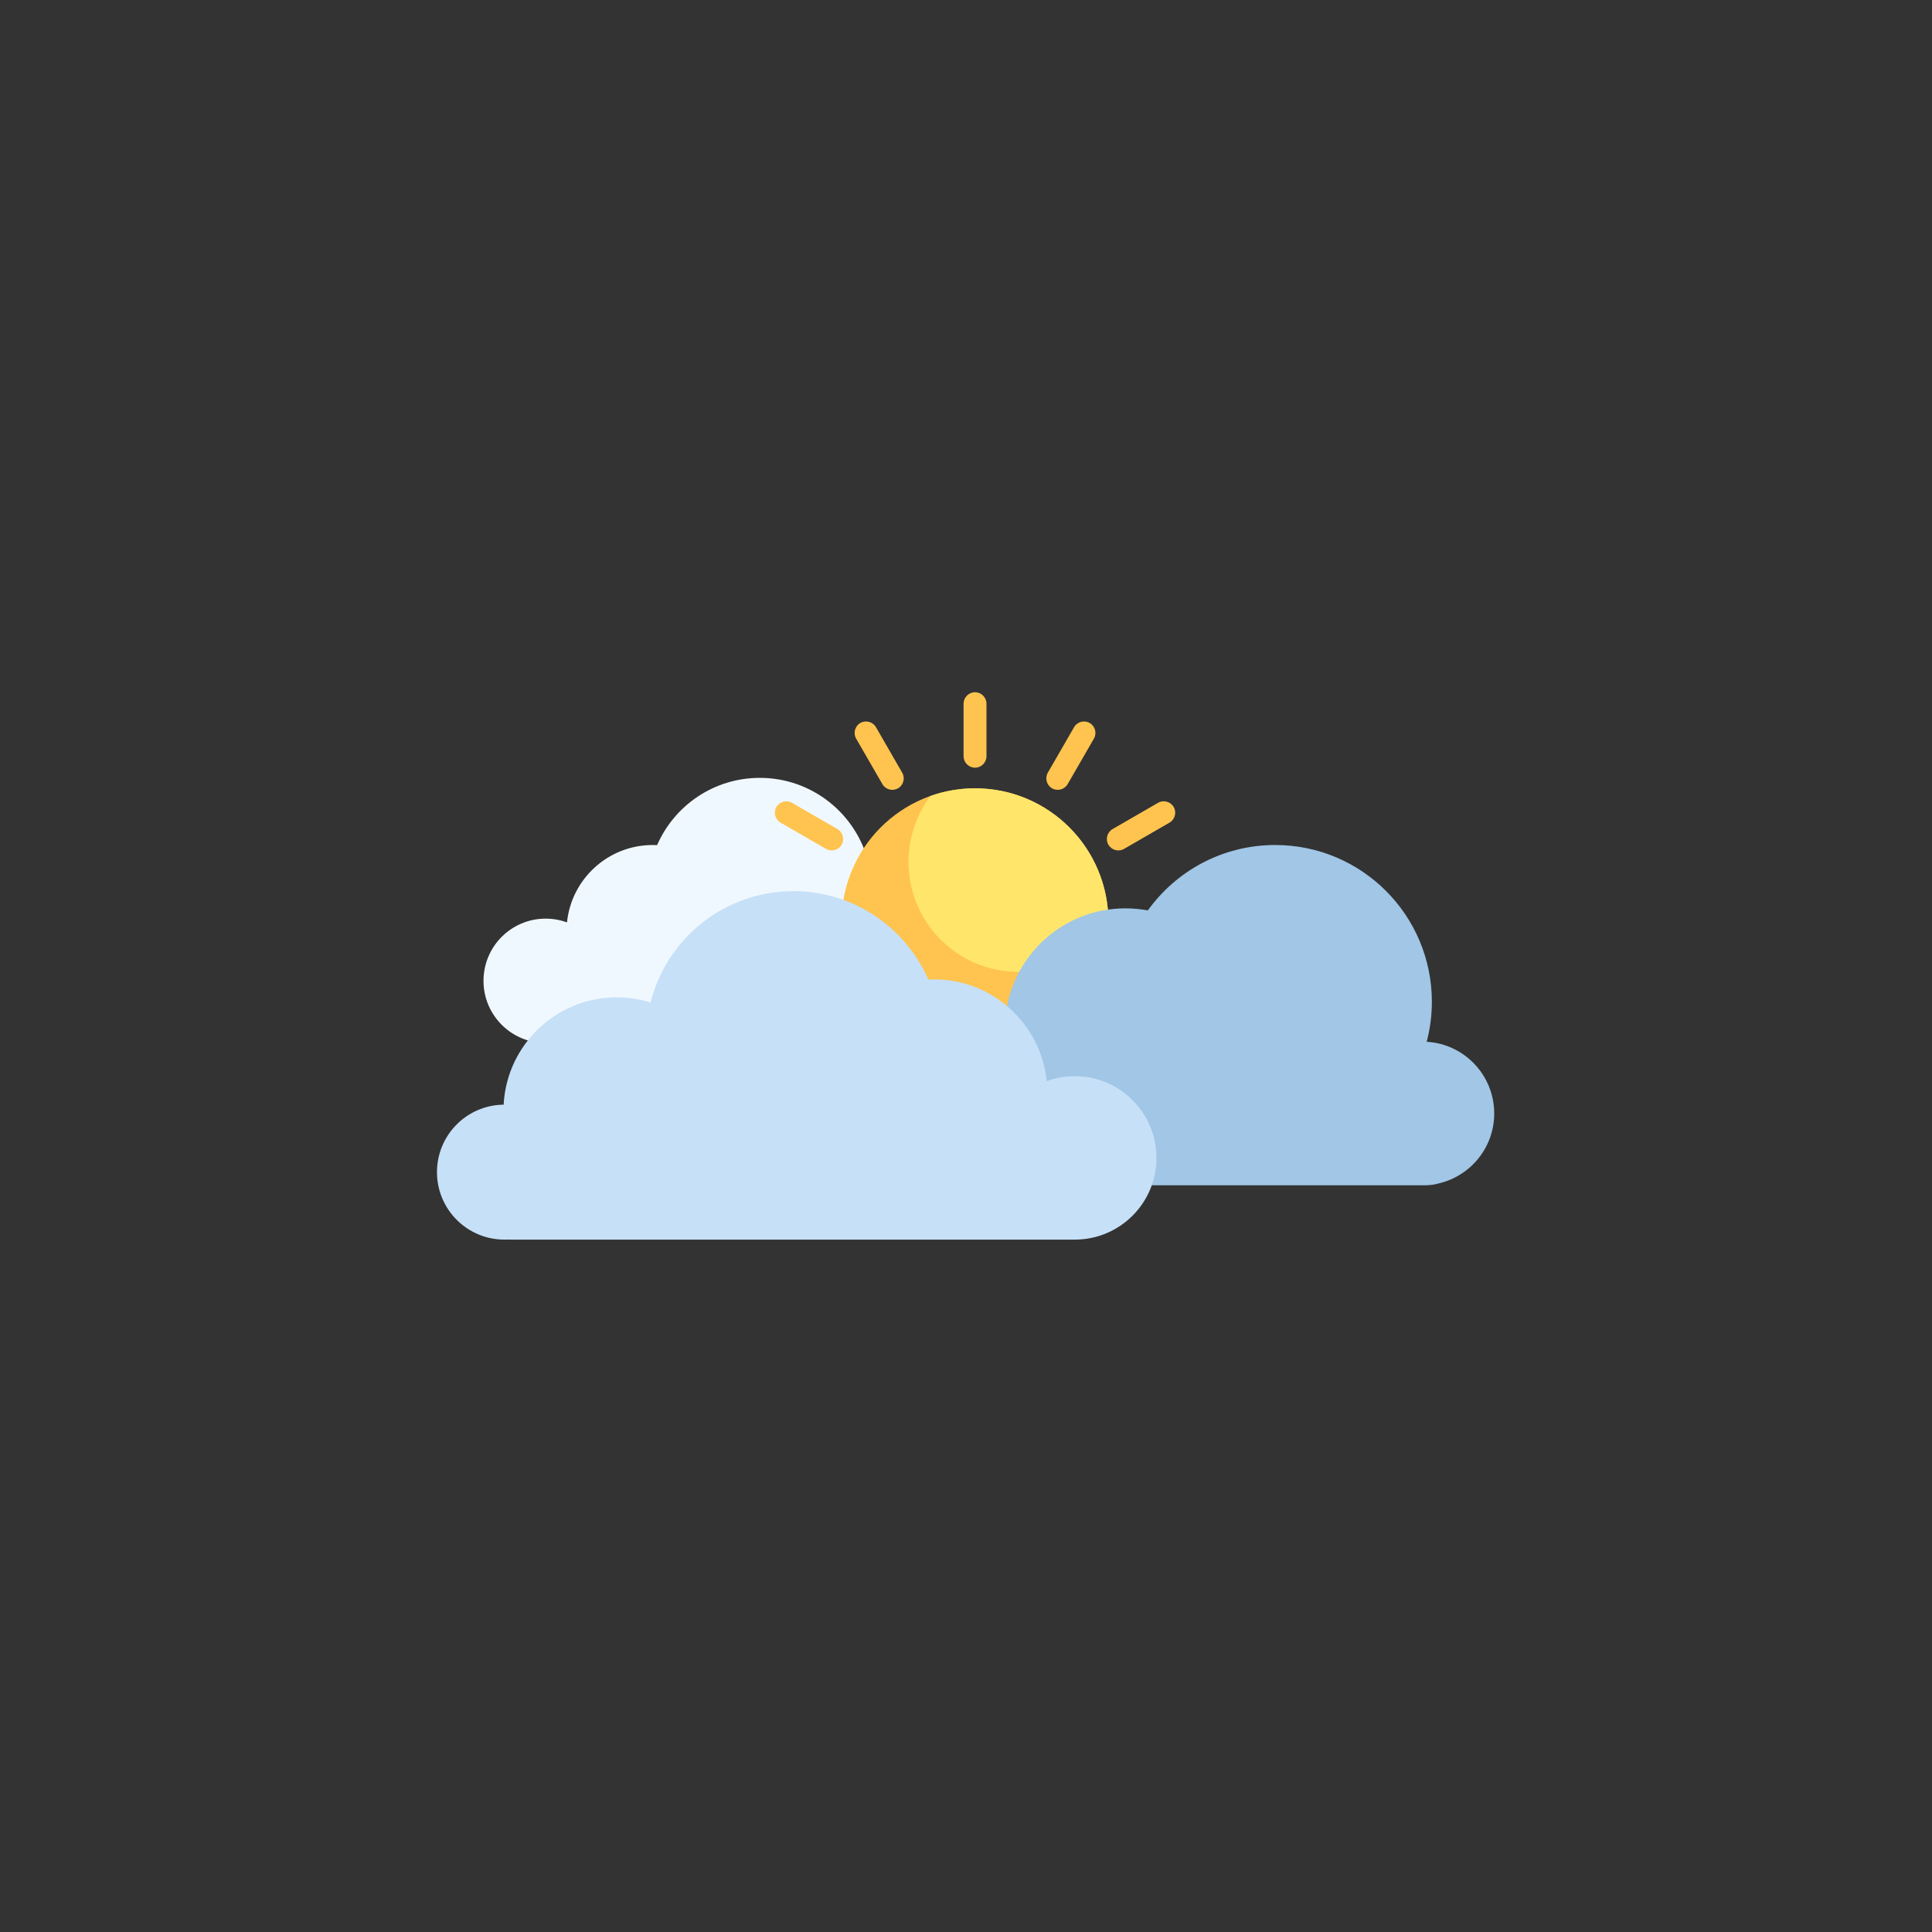 <svg xmlns="http://www.w3.org/2000/svg" xmlns:xlink="http://www.w3.org/1999/xlink" width="1080" zoomAndPan="magnify" viewBox="0 0 810 810" height="1080" preserveAspectRatio="xMidYMid meet" version="1.0"><rect x="0" y="0" width="810" height="810" fill="#333333" stroke="none"/><defs><clipPath id="bcdde4e3b7"><path d="M 403 290.219 L 414 290.219 L 414 322 L 403 322 Z M 403 290.219 " clip-rule="nonzero"/></clipPath><clipPath id="c9e0d8649f"><path d="M 372 354 L 626.453 354 L 626.453 497 L 372 497 Z M 372 354 " clip-rule="nonzero"/></clipPath><clipPath id="8f6f4344f9"><path d="M 183.203 373 L 485 373 L 485 519.719 L 183.203 519.719 Z M 183.203 373 " clip-rule="nonzero"/></clipPath></defs><path fill="#f0f8ff" d="M 409.672 437.258 C 409.398 437.273 409.117 437.281 408.84 437.281 L 229.516 437.281 C 229.395 437.281 229.27 437.281 229.148 437.277 C 229.02 437.281 228.895 437.281 228.77 437.281 C 214.375 437.281 202.711 425.609 202.711 411.215 C 202.711 396.812 214.375 385.141 228.77 385.141 C 231.914 385.141 234.926 385.699 237.715 386.723 C 239.57 368.5 254.953 354.277 273.652 354.277 C 274.266 354.277 274.883 354.297 275.492 354.324 C 282.734 337.723 299.285 326.121 318.547 326.121 C 340.527 326.121 358.98 341.234 364.098 361.637 C 367.508 360.57 371.129 359.996 374.891 359.996 C 394.203 359.996 409.977 375.16 410.969 394.238 C 422.734 394.367 432.234 403.953 432.234 415.758 C 432.234 427.645 422.598 437.281 410.723 437.281 C 410.367 437.281 410.023 437.273 409.672 437.258 Z M 409.672 437.258 " fill-opacity="1" fill-rule="evenodd"/><path fill="#ffc44f" d="M 408.785 330.504 C 439.668 330.504 464.707 355.551 464.707 386.449 C 464.707 417.352 439.668 442.398 408.785 442.398 C 377.898 442.398 352.863 417.352 352.863 386.449 C 352.863 355.551 377.902 330.504 408.785 330.504 Z M 408.785 330.504 " fill-opacity="1" fill-rule="evenodd"/><path fill="#ffe66b" d="M 408.785 330.504 C 439.668 330.504 464.707 355.551 464.707 386.449 C 464.707 386.891 464.695 387.332 464.688 387.777 C 456.367 399.668 442.566 407.449 426.945 407.449 C 401.52 407.449 380.91 386.828 380.91 361.391 C 380.91 350.988 384.355 341.391 390.168 333.684 C 395.992 331.625 402.258 330.504 408.785 330.504 Z M 408.785 330.504 " fill-opacity="1" fill-rule="evenodd"/><g clip-path="url(#bcdde4e3b7)"><path fill="#ffc44f" d="M 408.785 290.227 C 411.422 290.227 413.578 292.383 413.578 295.023 L 413.578 317.055 C 413.578 319.691 411.422 321.852 408.785 321.852 C 406.148 321.852 403.988 319.695 403.988 317.055 L 403.988 295.023 C 403.992 292.383 406.148 290.227 408.785 290.227 Z M 408.785 290.227 " fill-opacity="1" fill-rule="evenodd"/></g><path fill="#ffc44f" d="M 360.699 303.117 C 362.984 301.801 365.93 302.59 367.25 304.875 L 378.254 323.953 C 379.578 326.238 378.785 329.188 376.5 330.504 C 374.219 331.828 371.27 331.035 369.949 328.75 L 358.941 309.676 C 357.621 307.391 358.414 304.441 360.699 303.117 Z M 360.699 303.117 " fill-opacity="1" fill-rule="evenodd"/><path fill="#ffc44f" d="M 325.496 338.336 C 326.816 336.051 329.762 335.262 332.047 336.582 L 351.117 347.598 C 353.398 348.914 354.188 351.863 352.871 354.148 C 351.547 356.434 348.602 357.223 346.316 355.91 L 327.254 344.895 C 324.969 343.57 324.176 340.621 325.496 338.336 Z M 325.496 338.336 " fill-opacity="1" fill-rule="evenodd"/><path fill="#ffc44f" d="M 312.613 386.449 C 312.613 383.812 314.77 381.652 317.41 381.652 L 339.426 381.652 C 342.062 381.652 344.219 383.809 344.219 386.449 C 344.219 389.09 342.066 391.25 339.426 391.25 L 317.406 391.25 C 314.77 391.25 312.613 389.09 312.613 386.449 Z M 312.613 386.449 " fill-opacity="1" fill-rule="evenodd"/><path fill="#ffc44f" d="M 325.496 434.559 C 324.176 432.273 324.969 429.324 327.25 428.008 L 346.316 416.996 C 348.598 415.672 351.547 416.465 352.867 418.75 C 354.184 421.035 353.398 423.984 351.109 425.305 L 332.043 436.32 C 329.762 437.637 326.816 436.844 325.496 434.559 Z M 325.496 434.559 " fill-opacity="1" fill-rule="evenodd"/><path fill="#ffc44f" d="M 360.699 469.785 C 358.414 468.461 357.625 465.512 358.941 463.227 L 369.949 444.156 C 371.27 441.871 374.215 441.078 376.5 442.395 C 378.785 443.719 379.574 446.664 378.254 448.949 L 367.246 468.023 C 365.93 470.309 362.984 471.102 360.699 469.785 Z M 360.699 469.785 " fill-opacity="1" fill-rule="evenodd"/><path fill="#ffc44f" d="M 408.785 482.676 C 406.148 482.676 403.984 480.512 403.984 477.875 L 403.984 455.852 C 403.984 453.211 406.148 451.051 408.785 451.051 C 411.422 451.051 413.578 453.211 413.578 455.852 L 413.578 477.875 C 413.578 480.512 411.422 482.676 408.785 482.676 Z M 408.785 482.676 " fill-opacity="1" fill-rule="evenodd"/><path fill="#ffc44f" d="M 456.871 469.785 C 454.586 471.102 451.641 470.309 450.32 468.023 L 439.312 448.949 C 437.996 446.664 438.785 443.715 441.07 442.395 C 443.355 441.078 446.301 441.871 447.621 444.156 L 458.629 463.227 C 459.945 465.512 459.156 468.461 456.871 469.785 Z M 456.871 469.785 " fill-opacity="1" fill-rule="evenodd"/><path fill="#ffc44f" d="M 492.074 434.559 C 490.754 436.852 487.805 437.637 485.52 436.32 L 466.457 425.305 C 464.172 423.988 463.383 421.035 464.703 418.75 C 466.02 416.465 468.965 415.676 471.254 416.996 L 490.32 428.008 C 492.602 429.324 493.395 432.273 492.074 434.559 Z M 492.074 434.559 " fill-opacity="1" fill-rule="evenodd"/><path fill="#ffc44f" d="M 504.957 386.449 C 504.957 389.09 502.801 391.25 500.16 391.25 L 478.145 391.25 C 475.508 391.25 473.352 389.09 473.352 386.449 C 473.352 383.812 475.504 381.652 478.145 381.652 L 500.16 381.652 C 502.801 381.652 504.957 383.809 504.957 386.449 Z M 504.957 386.449 " fill-opacity="1" fill-rule="evenodd"/><path fill="#ffc44f" d="M 492.074 338.336 C 493.395 340.621 492.602 343.57 490.32 344.895 L 471.254 355.906 C 468.973 357.223 466.02 356.434 464.703 354.148 C 463.379 351.863 464.172 348.914 466.457 347.594 L 485.52 336.582 C 487.801 335.262 490.754 336.051 492.074 338.336 Z M 492.074 338.336 " fill-opacity="1" fill-rule="evenodd"/><path fill="#ffc44f" d="M 456.871 303.117 C 459.156 304.441 459.945 307.391 458.625 309.676 L 447.621 328.746 C 446.301 331.031 443.352 331.824 441.07 330.504 C 438.785 329.184 437.996 326.238 439.309 323.949 L 450.316 304.871 C 451.641 302.59 454.586 301.801 456.871 303.117 Z M 456.871 303.117 " fill-opacity="1" fill-rule="evenodd"/><g clip-path="url(#c9e0d8649f)"><path fill="#a1c6e6" d="M 603.152 496.16 C 601.418 496.66 599.594 496.926 597.707 496.926 L 410.098 496.926 C 409.926 496.926 409.754 496.926 409.578 496.922 C 409.402 496.922 409.227 496.926 409.051 496.926 C 388.918 496.926 372.605 480.605 372.605 460.465 C 372.605 440.324 388.918 423.996 409.051 423.996 C 413.445 423.996 417.66 424.777 421.562 426.211 C 424.156 400.723 445.668 380.832 471.832 380.832 C 475.043 380.832 478.184 381.133 481.23 381.707 C 493.152 365.098 512.625 354.273 534.625 354.273 C 570.906 354.273 600.316 383.699 600.316 419.992 C 600.316 425.793 599.559 431.418 598.148 436.773 C 613.938 437.695 626.457 450.793 626.457 466.824 C 626.457 481.113 616.5 493.078 603.152 496.16 Z M 603.152 496.16 " fill-opacity="1" fill-rule="evenodd"/></g><g clip-path="url(#8f6f4344f9)"><path fill="#c6e0f7" d="M 212.855 519.684 C 213.219 519.703 213.582 519.711 213.949 519.711 L 449.637 519.711 C 449.797 519.711 449.953 519.711 450.117 519.707 C 450.281 519.711 450.449 519.711 450.617 519.711 C 469.527 519.711 484.859 504.375 484.859 485.453 C 484.859 466.531 469.527 451.188 450.617 451.188 C 446.484 451.188 442.523 451.922 438.859 453.262 C 436.422 429.312 416.203 410.625 391.621 410.625 C 390.816 410.625 390.008 410.645 389.211 410.684 C 379.688 388.867 357.938 373.617 332.621 373.617 C 303.73 373.617 279.48 393.477 272.754 420.297 C 268.273 418.895 263.508 418.137 258.57 418.137 C 233.191 418.137 212.461 438.066 211.152 463.137 C 195.691 463.309 183.203 475.906 183.203 491.422 C 183.203 507.047 195.863 519.711 211.477 519.711 C 211.941 519.711 212.398 519.703 212.855 519.684 Z M 212.855 519.684 " fill-opacity="1" fill-rule="evenodd"/></g></svg>
